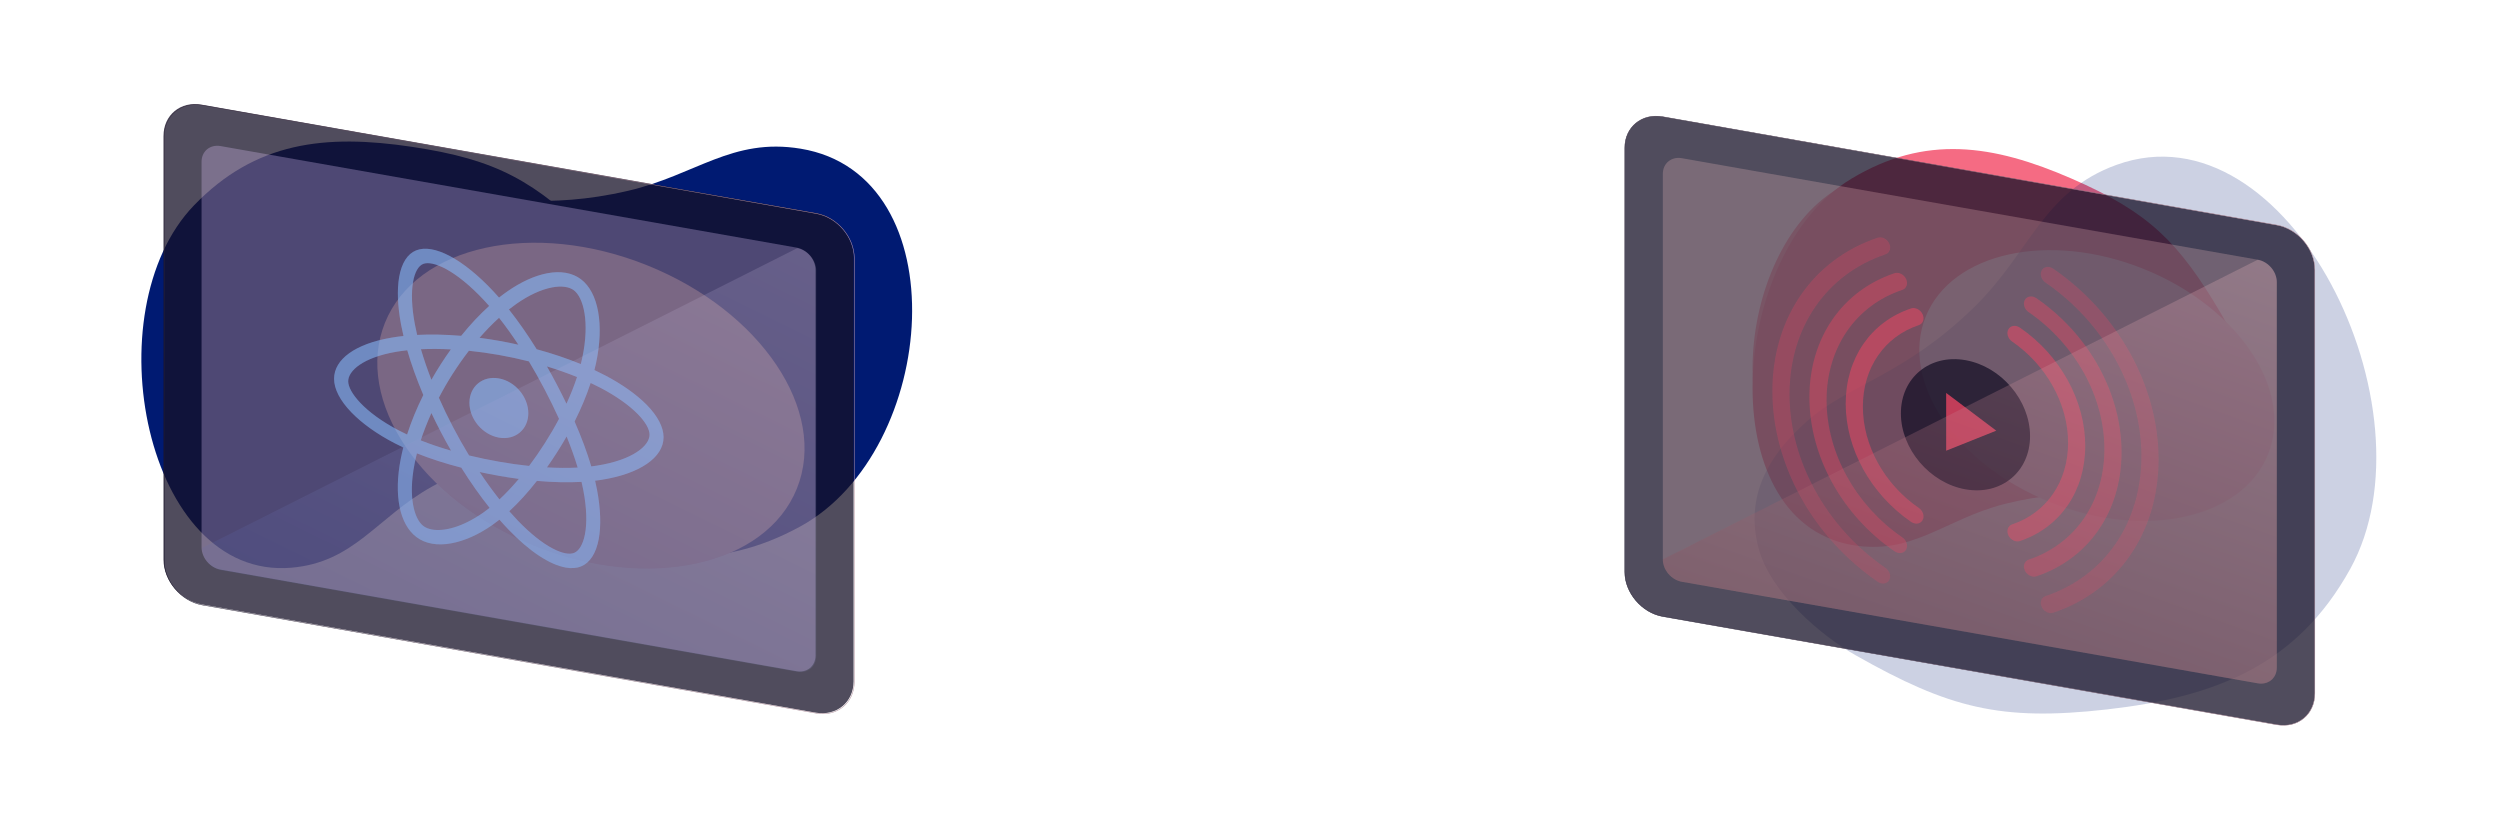 <svg width="100%" height="100%" viewBox="0 0 4421 1480" fill="none" xmlns="http://www.w3.org/2000/svg">
<g opacity="0.8">
<g filter="url(#filter0_f_439_329)">
<path d="M3544.38 891.345C3438.5 918.354 3381.59 982.869 3274.07 963.519C3025.13 918.72 3057.33 446.379 3274.07 316.01C3404.46 237.57 3524.27 255.218 3663.78 316.01C3799.89 375.322 3852.64 427.161 3927.93 555.105C3955.3 601.626 3987.35 688.922 3970.35 751.446C3950.98 822.754 3895.68 855.861 3823.22 870.479C3748.63 885.528 3675.76 857.823 3544.38 891.345Z" fill="#F24664"/>
</g>
<g filter="url(#filter1_f_439_329)">
<path d="M3480.59 827.096C3389.89 850.241 3341.13 905.526 3249 888.943C3035.73 850.553 3063.33 445.784 3249 334.065C3360.73 266.844 3463.37 281.967 3582.89 334.065C3699.51 384.892 3744.69 429.313 3809.17 538.957C3832.63 578.821 3860.08 653.63 3845.54 707.207C3828.92 768.315 3781.57 796.687 3719.49 809.214C3655.58 822.112 3593.14 798.369 3480.59 827.096Z" fill="#F24664" fill-opacity="0.75"/>
</g>
<g filter="url(#filter2_f_439_329)">
<path d="M3790.99 475.653C3623.82 408.416 3451.18 446.2 3405.39 560.046C3359.59 673.892 3457.99 820.688 3625.16 887.926C3792.33 955.163 3964.97 917.378 4010.76 803.532C4056.55 689.686 3958.16 542.89 3790.99 475.653Z" fill="#FBC6CF"/>
</g>
</g>
<g opacity="0.2" filter="url(#filter3_f_439_329)">
<path d="M3490.94 543.298C3590.61 446.003 3612.31 338.511 3743.36 291.338C4046.74 182.126 4312.27 724.111 4156.09 1006.18C4062.12 1175.89 3918.63 1232.76 3725.85 1254.57C3537.76 1275.85 3446.5 1252.23 3281.84 1158.97C3221.96 1125.06 3130.93 1049.11 3109.85 969.255C3085.8 878.181 3125.72 806.39 3196.41 744.07C3269.14 679.913 3367.28 664.048 3490.94 543.298Z" fill="#001A72"/>
</g>
<mask id="mask0_439_329" style="mask-type:luminance" maskUnits="userSpaceOnUse" x="2872" y="204" width="1223" height="1080">
<path d="M4094.65 204.377H2872.15V1283.73H4094.65V204.377Z" fill="white"/>
</mask>
<g mask="url(#mask0_439_329)">
<path d="M2940.54 206.483L4026.27 397.913C4063.45 404.475 4093.61 439.929 4093.61 477.109V1226.16C4093.61 1263.34 4063.45 1288.17 4026.27 1281.62L2940.54 1090.19C2903.35 1083.63 2873.22 1048.18 2873.22 1011V261.947C2873.22 224.746 2903.35 199.918 2940.54 206.483Z" fill="#161127" fill-opacity="0.75"/>
<path d="M2940.54 206.483L4026.27 397.913C4063.45 404.475 4093.61 439.929 4093.61 477.109V1226.16C4093.61 1263.34 4063.45 1288.17 4026.27 1281.62L2940.54 1090.19C2903.35 1083.63 2873.22 1048.18 2873.22 1011V261.947C2873.22 224.746 2903.35 199.918 2940.54 206.483Z" stroke="url(#paint0_linear_439_329)" stroke-width="0.823"/>
<path d="M2974.22 279.744L3992.61 459.305C4011.22 462.586 4026.27 480.304 4026.27 498.903V1180.62C4026.27 1199.22 4011.22 1211.64 3992.61 1208.36L2974.22 1028.79C2955.62 1025.51 2940.54 1007.8 2940.54 989.194V307.474C2940.54 288.875 2955.62 276.46 2974.22 279.744Z" fill="#FBC6C7" fill-opacity="0.25"/>
<path d="M3589.95 771.256C3589.95 834.338 3538.84 876.461 3475.74 865.329C3412.67 854.199 3361.53 794.064 3361.53 730.986C3361.53 667.904 3412.67 625.781 3475.74 636.911C3538.84 648.043 3589.95 708.177 3589.95 771.256Z" fill="#161127" fill-opacity="0.75"/>
<path d="M3530.12 761.555L3441.59 797.05V694.835L3530.12 761.555Z" fill="#F24664" fill-opacity="0.75"/>
<path opacity="0.5" d="M3386.37 925.739C3384.01 925.341 3381.66 924.372 3379.47 922.857C3308.19 873.874 3263.93 793.753 3263.93 713.777C3263.93 633.8 3308.19 569.288 3379.47 545.429C3386.93 542.925 3396.08 547.512 3399.89 555.654C3403.69 563.799 3400.75 572.424 3393.29 574.928C3332.21 595.36 3294.31 650.634 3294.31 719.141C3294.31 787.65 3332.24 856.285 3393.29 898.262C3400.75 903.396 3403.72 913.074 3399.89 919.869C3397.2 924.646 3391.86 926.728 3386.34 925.762L3386.37 925.739Z" fill="#F24664"/>
<path opacity="0.5" d="M3565.13 957.26C3559.59 956.291 3554.27 952.315 3551.59 946.593C3547.76 938.448 3550.75 929.823 3558.21 927.319C3619.26 906.887 3657.19 851.613 3657.19 783.106C3657.19 714.597 3619.24 645.962 3558.21 603.985C3550.75 598.851 3547.76 589.173 3551.59 582.378C3555.4 575.58 3564.55 574.233 3572.03 579.367C3643.29 628.352 3687.57 708.474 3687.57 788.45C3687.57 868.426 3643.29 932.936 3572.03 956.797C3569.81 957.533 3567.46 957.658 3565.13 957.239V957.26Z" fill="#F24664"/>
<path opacity="0.5" d="M3357.21 977.817C3354.86 977.418 3352.51 976.449 3350.28 974.934C3257.41 911.096 3199.73 806.694 3199.73 702.478C3199.73 598.263 3257.41 514.206 3350.28 483.107C3357.77 480.603 3366.92 485.19 3370.75 493.334C3374.56 501.476 3371.6 510.104 3364.13 512.606C3281.46 540.275 3230.12 615.096 3230.12 707.843C3230.12 800.591 3281.46 893.506 3364.13 950.339C3371.6 955.471 3374.59 965.151 3370.75 971.946C3368.04 976.723 3362.73 978.806 3357.21 977.84V977.817Z" fill="#F24664" fill-opacity="0.75"/>
<path opacity="0.5" d="M3594.29 1019.62C3588.75 1018.65 3583.43 1014.68 3580.75 1008.95C3576.94 1000.81 3579.9 992.182 3587.37 989.677C3670.04 962.008 3721.38 887.189 3721.38 794.441C3721.38 701.694 3670.01 608.777 3587.37 551.946C3579.9 546.812 3576.94 537.134 3580.75 530.337C3584.55 523.541 3593.73 522.195 3601.19 527.329C3694.06 591.167 3751.77 695.571 3751.77 799.807C3751.77 904.043 3694.06 988.08 3601.19 1019.18C3598.97 1019.91 3596.62 1020.04 3594.29 1019.62Z" fill="#F24664" fill-opacity="0.75"/>
<path opacity="0.5" d="M3327.41 1031.74C3325.08 1031.32 3322.73 1030.37 3320.51 1028.86C3205.61 949.869 3134.23 820.701 3134.23 691.74C3134.23 562.782 3205.61 458.799 3320.51 420.338C3328 417.833 3337.15 422.42 3340.98 430.562C3344.79 438.704 3341.82 447.332 3334.36 449.836C3229.66 484.891 3164.62 579.636 3164.62 697.107C3164.62 814.578 3229.66 932.279 3334.36 1004.24C3341.82 1009.37 3344.81 1019.05 3340.98 1025.85C3338.27 1030.62 3332.96 1032.71 3327.41 1031.74Z" fill="#F24664" fill-opacity="0.5"/>
<path opacity="0.5" d="M3624.06 1084.05C3618.52 1083.08 3613.2 1079.11 3610.52 1073.38C3606.71 1065.24 3609.68 1056.61 3617.14 1054.11C3721.84 1019.06 3786.88 924.309 3786.88 806.84C3786.88 689.369 3721.84 571.667 3617.14 499.708C3609.68 494.574 3606.71 484.894 3610.52 478.098C3614.33 471.303 3623.5 469.956 3630.96 475.09C3745.87 554.078 3817.24 683.246 3817.24 812.204C3817.24 941.162 3745.87 1045.15 3630.96 1083.61C3628.74 1084.35 3626.39 1084.47 3624.06 1084.05Z" fill="#F24664" fill-opacity="0.5"/>
<path d="M3992.61 459.31C4011.22 462.591 4026.27 480.306 4026.27 498.908V1180.63C4026.27 1199.23 4011.22 1211.64 3992.61 1208.36L2974.22 1028.8C2955.62 1025.52 2940.54 1007.8 2940.54 989.199L3992.61 459.31Z" fill="url(#paint1_linear_439_329)" fill-opacity="0.25"/>
</g>
<g filter="url(#filter4_f_439_329)">
<path d="M763.279 860.859C665.66 915.668 626.446 994.614 514.88 1003.98C256.602 1025.66 163.207 549.605 343.15 363.09C451.422 250.865 574.669 236.565 728.883 259.736C879.341 282.342 945.291 319.663 1053.74 426.335C1093.17 465.121 1148.04 543.024 1147.81 609.415C1147.54 685.136 1101.59 732.567 1033.75 766.252C963.916 800.931 884.434 792.835 763.279 860.859Z" fill="#001A72"/>
</g>
<g filter="url(#filter5_f_439_329)">
<path d="M1110.89 337.369C1230.31 309.513 1294.5 242.982 1415.79 262.938C1696.61 309.137 1660.28 796.252 1415.79 930.7C1268.69 1011.59 1133.56 993.393 976.186 930.7C822.644 869.532 763.146 816.073 678.223 684.124C647.346 636.151 611.197 546.124 630.364 481.645C652.227 408.106 714.597 373.964 796.329 358.886C880.467 343.366 962.677 371.938 1110.89 337.369Z" fill="#001A72"/>
</g>
<g filter="url(#filter6_f_439_329)">
<path d="M945.209 965.461C1146.39 1046.37 1354.15 1000.9 1409.25 863.894C1464.36 726.887 1345.95 550.227 1144.77 469.314C943.594 388.4 735.834 433.873 680.727 570.88C625.619 707.887 744.032 884.547 945.209 965.461Z" fill="#FBC6CF"/>
</g>
<path d="M356.437 185.053L1442.17 376.482C1479.35 383.044 1509.5 418.497 1509.5 455.678V1204.73C1509.5 1241.91 1479.35 1266.73 1442.17 1260.19L356.437 1068.76C319.257 1062.2 289.105 1026.75 289.105 989.564V240.516C289.105 203.315 319.257 178.487 356.437 185.053Z" fill="#161127" fill-opacity="0.75"/>
<path d="M357.673 186.11L1443.4 377.539C1480.58 384.102 1510.74 419.558 1510.74 456.736V1205.78C1510.74 1242.97 1480.58 1267.79 1443.4 1261.25L357.673 1069.82C320.491 1063.26 290.34 1027.8 290.34 990.622V241.573C290.34 204.372 320.491 179.545 357.673 186.11Z" stroke="url(#paint2_linear_439_329)" stroke-width="0.823"/>
<g filter="url(#filter7_f_439_329)">
<path fill-rule="evenodd" clip-rule="evenodd" d="M899.012 936.253C936.35 975.197 972.134 998.634 1000.35 1003.64V1003.63C1010.61 1005.45 1019.84 1004.8 1027.62 1001.59C1043.18 995.278 1053.97 978.731 1058.74 953.613C1063.2 930.007 1062.16 899.803 1055.83 866.356C1054.83 861.066 1053.68 855.64 1052.37 850.092C1056.06 849.648 1059.67 849.149 1063.2 848.6C1131.23 838.027 1173.45 809.124 1173.45 773.152C1173.45 755.532 1163.08 735.649 1143.47 715.703C1125.43 697.49 1100.02 679.43 1069.84 663.654C1063.81 660.49 1057.58 657.401 1051.16 654.39C1052.23 650.202 1053.2 646.062 1054.07 641.978C1068.59 574.072 1058.32 517.195 1027.31 493.766C1012.17 482.33 991.424 478.65 967.467 483.268C945.479 487.5 921.106 498.616 897.042 515.412C892.196 518.787 887.343 522.398 882.495 526.232C879.245 522.524 876.001 518.941 872.771 515.486C819.254 458.139 766.669 430.26 735.762 442.824C720.515 448.985 710.249 465.2 705.891 489.764C701.951 512.317 703.09 541.394 709.211 573.967C710.446 580.548 711.884 587.287 713.512 594.166C706.045 594.976 698.825 595.98 691.889 597.176C628.52 608.05 590.766 635.244 590.766 669.859C590.766 687.896 601.346 708.425 621.259 729.061C640.03 748.547 666.376 767.397 697.386 783.528C702.492 786.191 707.78 788.8 713.241 791.348C711.498 798.12 709.978 804.808 708.692 811.386C696.142 875.374 706.515 927.048 736.28 949.631C744.162 955.616 753.498 959.567 764.078 961.443V961.433C774.242 963.237 785.65 963.071 797.784 960.84C821.017 956.72 846.428 945.376 871.113 928.07C875.14 925.241 879.183 922.218 883.234 919.003C888.496 925.018 893.76 930.776 899.012 936.253ZM900.61 904.104C916.963 889.041 933.363 871.025 949.481 850.419C977.71 852.891 1004.35 853.483 1028.39 852.157C1029.58 857.212 1030.64 862.147 1031.56 866.959C1044.22 933.429 1031.98 970.985 1015.28 977.719C999.203 984.246 962.072 968.91 915.297 920.166C910.436 915.108 905.534 909.741 900.61 904.104ZM1045.61 824.797C1048.95 824.391 1052.22 823.933 1055.42 823.43C1119.41 813.399 1148.66 788.03 1148.66 768.744C1148.66 758.838 1141.19 745.836 1127.61 732.064C1111.94 716.153 1089.13 700.117 1061.85 685.79C1056.25 682.872 1050.47 680.017 1044.5 677.232C1037.34 699.225 1027.77 722.21 1016.13 745.389C1028.39 773.505 1038.29 800.157 1045.61 824.797ZM1001.99 771.841C1009.82 791.13 1016.37 809.543 1021.57 826.86C1004.69 827.749 986.445 827.639 967.209 826.55C973.235 818.017 979.205 809.129 985.099 799.906C991.03 790.607 996.668 781.233 1001.99 771.841ZM988.584 740.671C981.017 755.023 972.635 769.431 963.524 783.684C954.377 797.984 945.06 811.447 935.647 823.98C918.335 822.155 900.443 819.622 882.212 816.392C863.977 813.159 846.359 809.482 829.471 805.396C819.54 789.081 809.982 772.176 800.999 754.98V754.99C791.975 737.722 783.651 720.431 776.112 703.35C783.659 688.867 791.944 674.513 800.848 660.572L800.897 660.611C809.908 646.506 819.397 633.018 829.216 620.304C846.617 622.055 864.389 624.513 882.212 627.675C900.201 630.864 917.97 634.695 935.295 639.09C944.947 655.113 954.37 671.891 963.422 689.21C972.622 706.807 981.025 724.001 988.584 740.671ZM1001.74 713.999C1009.13 697.906 1015.4 682.054 1020.42 666.741C1003.62 659.915 985.771 653.624 967.186 647.971C973.22 658.543 979.131 669.366 984.892 680.391C990.828 691.755 996.448 702.969 1001.74 713.999ZM949.103 617.613C976.57 625.068 1002.86 633.902 1027.11 643.844C1028.05 640.102 1028.92 636.407 1029.7 632.763C1043.28 568.754 1031.56 526.017 1014.86 513.359C1006.36 506.945 992.566 505.133 975.97 508.343C956.782 512.033 935.105 522.053 913.326 537.277C908.877 540.379 904.417 543.696 899.958 547.213C916.513 568.11 933.092 591.863 949.103 617.613ZM882.506 562.012C893.939 576.5 905.412 592.464 916.707 609.586C905.292 607.023 893.738 604.7 882.107 602.64C870.64 600.606 859.257 598.853 848.007 597.384C859.278 584.447 870.842 572.587 882.506 562.012ZM865.043 541.013C862.112 537.678 859.191 534.453 856.282 531.343C805.875 477.367 765.011 460.007 748.312 466.741C739.807 470.13 733.479 481.423 730.471 498.407C727.049 518.028 728.087 544.064 733.689 573.53C734.834 579.627 736.165 585.878 737.673 592.262C761.875 591.023 788.108 591.565 815.525 593.88C831.436 574.118 848.12 556.293 865.043 541.013ZM720.183 619.433C713.236 620.177 706.558 621.099 700.187 622.201C641.899 632.303 615.762 655.617 615.762 674.28C615.762 692.943 643.869 729.207 705.477 761.289C710.118 763.707 714.928 766.076 719.899 768.396C727.251 745.534 736.927 721.992 748.604 698.538C737.067 671.311 727.489 644.654 720.183 619.433ZM762.91 671.622C755.672 653.079 749.46 634.968 744.387 617.6C761.047 616.821 778.819 616.913 797.278 617.864C791.16 626.374 785.198 635.16 779.427 644.178C773.638 653.235 768.126 662.399 762.91 671.622ZM762.91 730.467C755.537 746.756 749.186 762.991 744.029 778.779C760.602 785.357 778.558 791.445 797.687 796.978C791.431 786.093 785.333 774.972 779.427 763.666C773.641 752.598 768.129 741.514 762.91 730.467ZM815.753 827.059C787.352 819.725 761.024 811.23 737.3 801.736C735.664 808.079 734.249 814.312 733.065 820.407C721.552 879.356 732.651 918.029 748.624 930.132C752.565 933.125 757.75 935.294 764.078 936.421C784.717 940.081 817.181 932.698 854.726 906.404C858.409 903.823 862.109 901.06 865.822 898.124C848.733 876.685 831.866 852.742 815.753 827.059ZM848.148 834.728C859.63 851.965 871.417 868.247 883.224 883.158C894.624 872.581 906.081 860.442 917.466 846.895C905.884 845.367 894.111 843.547 882.212 841.437V841.416C870.614 839.359 859.252 837.128 848.148 834.728ZM934.277 730.737C934.277 701.837 910.96 674.27 882.212 669.172C853.461 664.073 830.143 683.383 830.143 712.284C830.143 741.185 853.461 768.754 882.212 773.852C910.96 778.951 934.277 759.641 934.277 730.737Z" fill="#62B5F9" fill-opacity="0.3"/>
</g>
<path fill-rule="evenodd" clip-rule="evenodd" d="M899.012 936.253C936.35 975.197 972.134 998.634 1000.35 1003.64V1003.63C1010.61 1005.45 1019.84 1004.8 1027.62 1001.59C1043.18 995.278 1053.97 978.731 1058.74 953.613C1063.2 930.007 1062.16 899.803 1055.83 866.356C1054.83 861.066 1053.68 855.64 1052.37 850.092C1056.06 849.648 1059.67 849.149 1063.2 848.6C1131.23 838.027 1173.45 809.124 1173.45 773.152C1173.45 755.532 1163.08 735.649 1143.47 715.703C1125.43 697.49 1100.02 679.43 1069.84 663.654C1063.81 660.49 1057.58 657.401 1051.16 654.39C1052.23 650.202 1053.2 646.062 1054.07 641.978C1068.59 574.072 1058.32 517.195 1027.31 493.766C1012.17 482.33 991.424 478.65 967.467 483.268C945.479 487.5 921.106 498.616 897.042 515.412C892.196 518.787 887.343 522.398 882.495 526.232C879.245 522.524 876.001 518.941 872.771 515.486C819.254 458.139 766.669 430.26 735.762 442.824C720.515 448.985 710.249 465.2 705.891 489.764C701.951 512.317 703.09 541.394 709.211 573.967C710.446 580.548 711.884 587.287 713.512 594.166C706.045 594.976 698.825 595.98 691.889 597.176C628.52 608.05 590.766 635.244 590.766 669.859C590.766 687.896 601.346 708.425 621.259 729.061C640.03 748.547 666.376 767.397 697.386 783.528C702.492 786.191 707.78 788.8 713.241 791.348C711.498 798.12 709.978 804.808 708.692 811.386C696.142 875.374 706.515 927.048 736.28 949.631C744.162 955.616 753.498 959.567 764.078 961.443V961.433C774.242 963.237 785.65 963.071 797.784 960.84C821.017 956.72 846.428 945.376 871.113 928.07C875.14 925.241 879.183 922.218 883.234 919.003C888.496 925.018 893.76 930.776 899.012 936.253ZM900.61 904.104C916.963 889.041 933.363 871.025 949.481 850.419C977.71 852.891 1004.35 853.483 1028.39 852.157C1029.58 857.212 1030.64 862.147 1031.56 866.959C1044.22 933.429 1031.98 970.985 1015.28 977.719C999.203 984.246 962.072 968.91 915.297 920.166C910.436 915.108 905.534 909.741 900.61 904.104ZM1045.61 824.797C1048.95 824.391 1052.22 823.933 1055.42 823.43C1119.41 813.399 1148.66 788.03 1148.66 768.744C1148.66 758.838 1141.19 745.836 1127.61 732.064C1111.94 716.153 1089.13 700.117 1061.85 685.79C1056.25 682.872 1050.47 680.017 1044.5 677.232C1037.34 699.225 1027.77 722.21 1016.13 745.389C1028.39 773.505 1038.29 800.157 1045.61 824.797ZM1001.99 771.841C1009.82 791.13 1016.37 809.543 1021.57 826.86C1004.69 827.749 986.445 827.639 967.209 826.55C973.235 818.017 979.205 809.129 985.099 799.906C991.03 790.607 996.668 781.233 1001.99 771.841ZM988.584 740.671C981.017 755.023 972.635 769.431 963.524 783.684C954.377 797.984 945.06 811.447 935.647 823.98C918.335 822.155 900.443 819.622 882.212 816.392C863.977 813.159 846.359 809.482 829.471 805.396C819.54 789.081 809.982 772.176 800.999 754.98V754.99C791.975 737.722 783.651 720.431 776.112 703.35C783.659 688.867 791.944 674.513 800.848 660.572L800.897 660.611C809.908 646.506 819.397 633.018 829.216 620.304C846.617 622.055 864.389 624.513 882.212 627.675C900.201 630.864 917.97 634.695 935.295 639.09C944.947 655.113 954.37 671.891 963.422 689.21C972.622 706.807 981.025 724.001 988.584 740.671ZM1001.74 713.999C1009.13 697.906 1015.4 682.054 1020.42 666.741C1003.62 659.915 985.771 653.624 967.186 647.971C973.22 658.543 979.131 669.366 984.892 680.391C990.828 691.755 996.448 702.969 1001.74 713.999ZM949.103 617.613C976.57 625.068 1002.86 633.902 1027.11 643.844C1028.05 640.102 1028.92 636.407 1029.7 632.763C1043.28 568.754 1031.56 526.017 1014.86 513.359C1006.36 506.945 992.566 505.133 975.97 508.343C956.782 512.033 935.105 522.053 913.326 537.277C908.877 540.379 904.417 543.696 899.958 547.213C916.513 568.11 933.092 591.863 949.103 617.613ZM882.506 562.012C893.939 576.5 905.412 592.464 916.707 609.586C905.292 607.023 893.738 604.7 882.107 602.64C870.64 600.606 859.257 598.853 848.007 597.384C859.278 584.447 870.842 572.587 882.506 562.012ZM865.043 541.013C862.112 537.678 859.191 534.453 856.282 531.343C805.875 477.367 765.011 460.007 748.312 466.741C739.807 470.13 733.479 481.423 730.471 498.407C727.049 518.028 728.087 544.064 733.689 573.53C734.834 579.627 736.165 585.878 737.673 592.262C761.875 591.023 788.108 591.565 815.525 593.88C831.436 574.118 848.12 556.293 865.043 541.013ZM720.183 619.433C713.236 620.177 706.558 621.099 700.187 622.201C641.899 632.303 615.762 655.617 615.762 674.28C615.762 692.943 643.869 729.207 705.477 761.289C710.118 763.707 714.928 766.076 719.899 768.396C727.251 745.534 736.927 721.992 748.604 698.538C737.067 671.311 727.489 644.654 720.183 619.433ZM762.91 671.622C755.672 653.079 749.46 634.968 744.387 617.6C761.047 616.821 778.819 616.913 797.278 617.864C791.16 626.374 785.198 635.16 779.427 644.178C773.638 653.235 768.126 662.399 762.91 671.622ZM762.91 730.467C755.537 746.756 749.186 762.991 744.029 778.779C760.602 785.357 778.558 791.445 797.687 796.978C791.431 786.093 785.333 774.972 779.427 763.666C773.641 752.598 768.129 741.514 762.91 730.467ZM815.753 827.059C787.352 819.725 761.024 811.23 737.3 801.736C735.664 808.079 734.249 814.312 733.065 820.407C721.552 879.356 732.651 918.029 748.624 930.132C752.565 933.125 757.75 935.294 764.078 936.421C784.717 940.081 817.181 932.698 854.726 906.404C858.409 903.823 862.109 901.06 865.822 898.124C848.733 876.685 831.866 852.742 815.753 827.059ZM848.148 834.728C859.63 851.965 871.417 868.247 883.224 883.158C894.624 872.581 906.081 860.442 917.466 846.895C905.884 845.367 894.111 843.547 882.212 841.437V841.416C870.614 839.359 859.252 837.128 848.148 834.728ZM934.277 730.737C934.277 701.837 910.96 674.27 882.212 669.172C853.461 664.073 830.143 683.383 830.143 712.284C830.143 741.185 853.461 768.754 882.212 773.852C910.96 778.951 934.277 759.641 934.277 730.737Z" fill="#62B5F9" fill-opacity="0.4"/>
<path d="M390.105 258.318L1408.5 437.879C1427.1 441.16 1442.17 458.878 1442.17 477.477V1159.2C1442.17 1177.8 1427.1 1190.21 1408.5 1186.93L390.105 1007.37C371.503 1004.09 356.438 986.37 356.438 967.768V286.048C356.438 267.449 371.503 255.034 390.105 258.318Z" fill="#DFC6FB" fill-opacity="0.3"/>
<path d="M1409.74 438.937C1428.34 442.218 1443.4 459.933 1443.4 478.535V1160.25C1443.4 1178.85 1428.34 1191.27 1409.74 1187.99L391.337 1008.42C372.737 1005.14 357.672 987.425 357.672 968.826L1409.74 438.937Z" fill="url(#paint3_linear_439_329)" fill-opacity="0.15"/>
<defs>
<filter id="filter0_f_439_329" x="2849.23" y="13.59" width="1375.87" height="1203.49" filterUnits="userSpaceOnUse" color-interpolation-filters="sRGB">
<feFlood flood-opacity="0" result="BackgroundImageFix"/>
<feBlend mode="normal" in="SourceGraphic" in2="BackgroundImageFix" result="shape"/>
<feGaussianBlur stdDeviation="125" result="effect1_foregroundBlur_439_329"/>
</filter>
<filter id="filter1_f_439_329" x="2999.22" y="189.142" width="950.371" height="802.854" filterUnits="userSpaceOnUse" color-interpolation-filters="sRGB">
<feFlood flood-opacity="0" result="BackgroundImageFix"/>
<feBlend mode="normal" in="SourceGraphic" in2="BackgroundImageFix" result="shape"/>
<feGaussianBlur stdDeviation="50" result="effect1_foregroundBlur_439_329"/>
</filter>
<filter id="filter2_f_439_329" x="3144.16" y="192.349" width="1127.83" height="978.881" filterUnits="userSpaceOnUse" color-interpolation-filters="sRGB">
<feFlood flood-opacity="0" result="BackgroundImageFix"/>
<feBlend mode="normal" in="SourceGraphic" in2="BackgroundImageFix" result="shape"/>
<feGaussianBlur stdDeviation="125" result="effect1_foregroundBlur_439_329"/>
</filter>
<filter id="filter3_f_439_329" x="2884.85" y="59.036" width="1535.41" height="1420.77" filterUnits="userSpaceOnUse" color-interpolation-filters="sRGB">
<feFlood flood-opacity="0" result="BackgroundImageFix"/>
<feBlend mode="normal" in="SourceGraphic" in2="BackgroundImageFix" result="shape"/>
<feGaussianBlur stdDeviation="108.987" result="effect1_foregroundBlur_439_329"/>
</filter>
<filter id="filter4_f_439_329" x="0" y="0.322" width="1397.81" height="1254.37" filterUnits="userSpaceOnUse" color-interpolation-filters="sRGB">
<feFlood flood-opacity="0" result="BackgroundImageFix"/>
<feBlend mode="normal" in="SourceGraphic" in2="BackgroundImageFix" result="shape"/>
<feGaussianBlur stdDeviation="125" result="effect1_foregroundBlur_439_329"/>
</filter>
<filter id="filter5_f_439_329" x="375.012" y="9.263" width="1488" height="1225.5" filterUnits="userSpaceOnUse" color-interpolation-filters="sRGB">
<feFlood flood-opacity="0" result="BackgroundImageFix"/>
<feBlend mode="normal" in="SourceGraphic" in2="BackgroundImageFix" result="shape"/>
<feGaussianBlur stdDeviation="125" result="effect1_foregroundBlur_439_329"/>
</filter>
<filter id="filter6_f_439_329" x="417.211" y="179.236" width="1255.55" height="1076.3" filterUnits="userSpaceOnUse" color-interpolation-filters="sRGB">
<feFlood flood-opacity="0" result="BackgroundImageFix"/>
<feBlend mode="normal" in="SourceGraphic" in2="BackgroundImageFix" result="shape"/>
<feGaussianBlur stdDeviation="125" result="effect1_foregroundBlur_439_329"/>
</filter>
<filter id="filter7_f_439_329" x="582.766" y="431.854" width="598.684" height="580.778" filterUnits="userSpaceOnUse" color-interpolation-filters="sRGB">
<feFlood flood-opacity="0" result="BackgroundImageFix"/>
<feBlend mode="normal" in="SourceGraphic" in2="BackgroundImageFix" result="shape"/>
<feGaussianBlur stdDeviation="4" result="effect1_foregroundBlur_439_329"/>
</filter>
<linearGradient id="paint0_linear_439_329" x1="4405.45" y1="204.669" x2="2755.8" y2="668.526" gradientUnits="userSpaceOnUse">
<stop stop-color="#FBC6CF"/>
<stop offset="1" stop-color="#161127"/>
</linearGradient>
<linearGradient id="paint1_linear_439_329" x1="3643.87" y1="287.725" x2="3298.88" y2="1252.45" gradientUnits="userSpaceOnUse">
<stop stop-color="#FBC6CF"/>
<stop offset="1" stop-color="#853946"/>
</linearGradient>
<linearGradient id="paint2_linear_439_329" x1="1822.58" y1="184.296" x2="172.928" y2="648.153" gradientUnits="userSpaceOnUse">
<stop stop-color="#FBC6CF"/>
<stop offset="1" stop-color="#161127"/>
</linearGradient>
<linearGradient id="paint3_linear_439_329" x1="1110.84" y1="289.074" x2="668.731" y2="1188.64" gradientUnits="userSpaceOnUse">
<stop stop-color="#F5E3FF"/>
<stop offset="1" stop-color="#5365B1"/>
</linearGradient>
</defs>
</svg>
